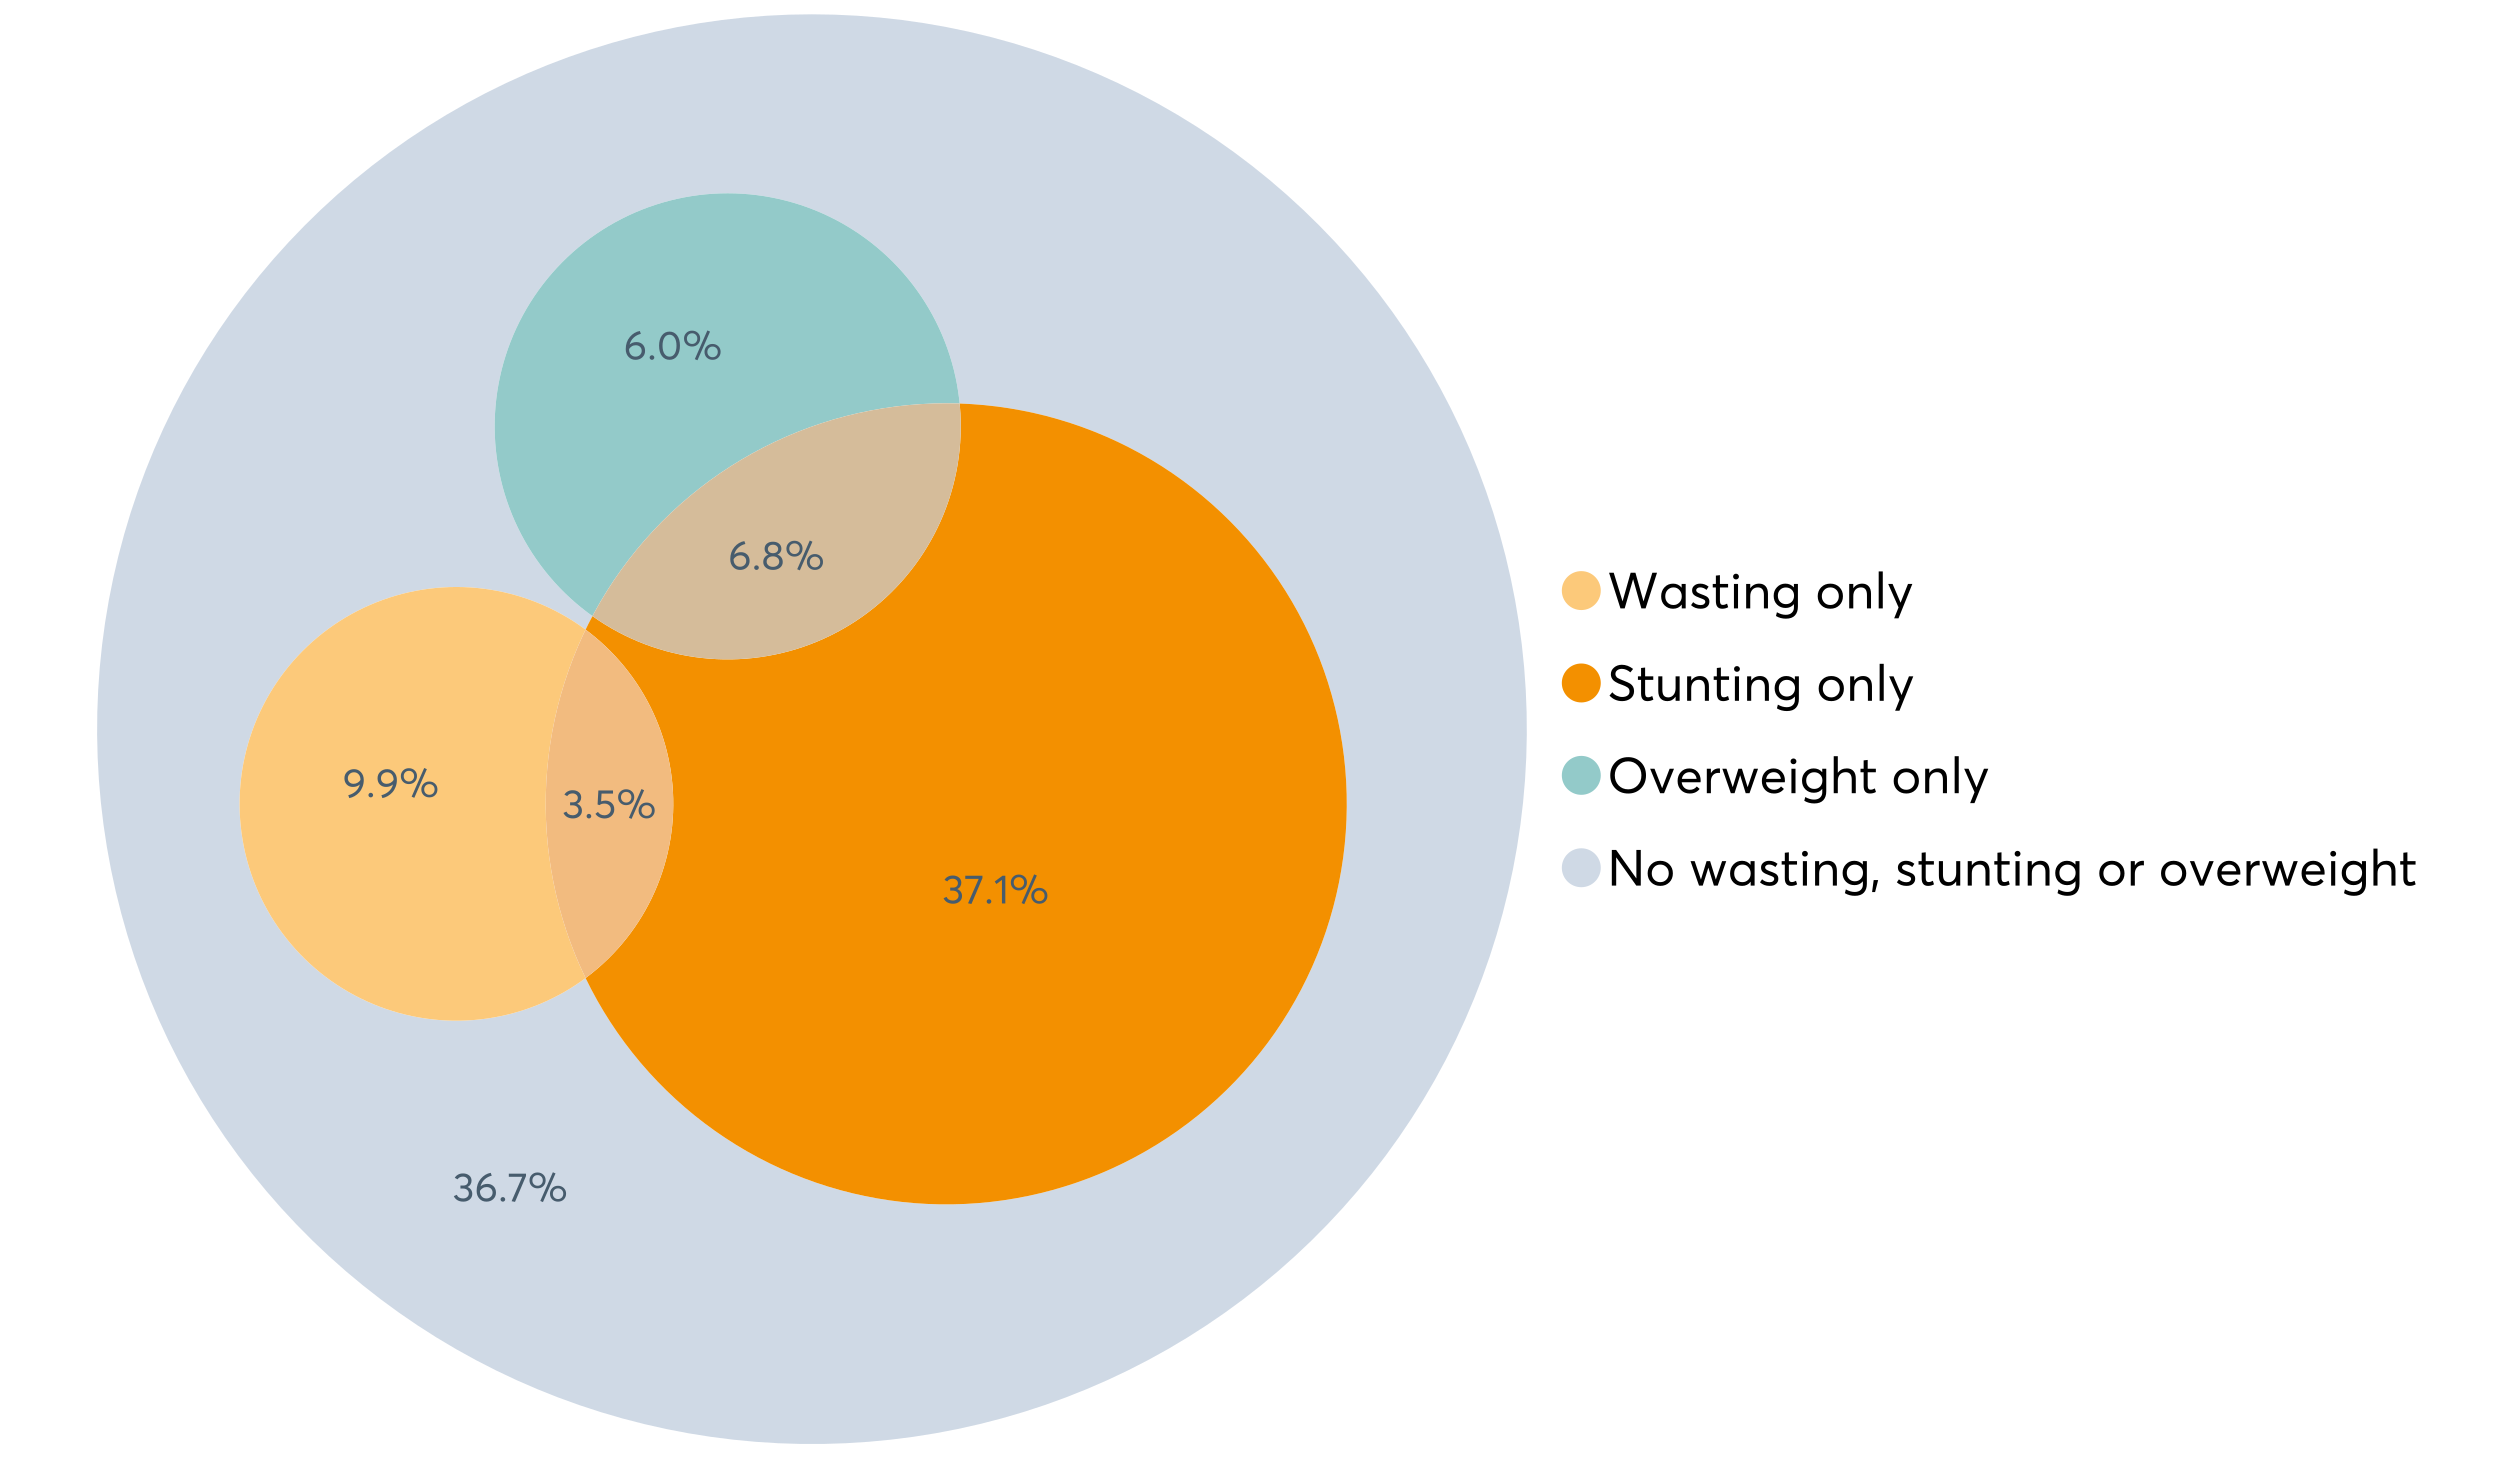<?xml version="1.0" encoding="UTF-8"?>
<svg xmlns="http://www.w3.org/2000/svg" xmlns:xlink="http://www.w3.org/1999/xlink" width="1234.286pt" height="720pt" viewBox="0 0 1234.286 720" version="1.1">
<defs>
<g>
<symbol overflow="visible" id="glyph0-0">
<path style="stroke:none;" d=""/>
</symbol>
<symbol overflow="visible" id="glyph0-1">
<path style="stroke:none;" d="M 22.234 -17.609 L 24.547 -17.609 L 18.906 0 L 16.828 0 L 12.75 -14.438 L 12.734 -14.438 L 8.578 0 L 6.5 0 L 0.875 -17.609 L 3.172 -17.609 L 7.516 -3.547 L 7.562 -3.547 L 11.531 -17.609 L 13.891 -17.609 L 17.859 -3.5 L 17.891 -3.5 Z M 22.234 -17.609 "/>
</symbol>
<symbol overflow="visible" id="glyph0-2">
<path style="stroke:none;" d="M 11.297 -12.078 L 13.297 -12.078 L 13.297 0 L 11.359 0 L 11.359 -1.906 L 11.344 -1.906 C 10.312 -0.531 8.906 0.156 7.125 0.156 C 5.414 0.156 4 -0.406 2.875 -1.531 C 1.75 -2.656 1.188 -4.129 1.188 -5.953 C 1.188 -7.742 1.742 -9.238 2.859 -10.438 C 3.984 -11.633 5.395 -12.234 7.094 -12.234 C 8.812 -12.234 10.203 -11.578 11.266 -10.266 L 11.297 -10.266 Z M 7.297 -1.688 C 8.422 -1.688 9.379 -2.086 10.172 -2.891 C 10.961 -3.691 11.359 -4.711 11.359 -5.953 C 11.359 -7.191 10.973 -8.238 10.203 -9.094 C 9.441 -9.945 8.477 -10.375 7.312 -10.375 C 6.156 -10.375 5.18 -9.961 4.391 -9.141 C 3.609 -8.328 3.219 -7.266 3.219 -5.953 C 3.219 -4.711 3.594 -3.691 4.344 -2.891 C 5.102 -2.086 6.086 -1.688 7.297 -1.688 Z M 7.297 -1.688 "/>
</symbol>
<symbol overflow="visible" id="glyph0-3">
<path style="stroke:none;" d="M 5.609 0.156 C 3.734 0.156 2.156 -0.426 0.875 -1.594 L 1.906 -3.094 C 2.945 -2.133 4.18 -1.656 5.609 -1.656 C 6.305 -1.656 6.859 -1.812 7.266 -2.125 C 7.68 -2.445 7.891 -2.832 7.891 -3.281 C 7.891 -3.738 7.688 -4.086 7.281 -4.328 C 6.875 -4.566 6.164 -4.859 5.156 -5.203 C 5.094 -5.223 5.047 -5.242 5.016 -5.266 C 3.836 -5.672 2.938 -6.141 2.312 -6.672 C 1.695 -7.203 1.391 -7.973 1.391 -8.984 C 1.391 -9.91 1.766 -10.68 2.516 -11.297 C 3.266 -11.922 4.223 -12.234 5.391 -12.234 C 6.922 -12.234 8.301 -11.738 9.531 -10.75 L 8.484 -9.156 C 7.523 -9.977 6.457 -10.391 5.281 -10.391 C 4.801 -10.391 4.367 -10.258 3.984 -10 C 3.609 -9.738 3.422 -9.398 3.422 -8.984 C 3.422 -8.555 3.609 -8.207 3.984 -7.938 C 4.359 -7.676 4.93 -7.395 5.703 -7.094 C 5.836 -7.039 6.082 -6.945 6.438 -6.812 C 6.789 -6.688 7.023 -6.598 7.141 -6.547 C 7.254 -6.492 7.453 -6.406 7.734 -6.281 C 8.016 -6.164 8.207 -6.078 8.312 -6.016 C 8.414 -5.961 8.566 -5.867 8.766 -5.734 C 8.973 -5.598 9.113 -5.477 9.188 -5.375 C 9.258 -5.281 9.359 -5.148 9.484 -4.984 C 9.609 -4.816 9.695 -4.656 9.75 -4.5 C 9.801 -4.344 9.844 -4.16 9.875 -3.953 C 9.906 -3.742 9.922 -3.523 9.922 -3.297 C 9.922 -2.305 9.547 -1.484 8.797 -0.828 C 8.055 -0.172 6.992 0.156 5.609 0.156 Z M 5.609 0.156 "/>
</symbol>
<symbol overflow="visible" id="glyph0-4">
<path style="stroke:none;" d="M 5.328 0.156 C 3.234 0.156 2.188 -1.094 2.188 -3.594 L 2.188 -10.344 L 0.641 -10.344 L 0.641 -12.078 L 2.188 -12.078 L 2.188 -16.203 L 4.188 -16.422 L 4.188 -12.078 L 8.219 -12.078 L 8.219 -10.344 L 4.188 -10.344 L 4.188 -3.891 C 4.188 -3.148 4.297 -2.602 4.516 -2.25 C 4.742 -1.906 5.133 -1.734 5.688 -1.734 C 6.312 -1.734 6.988 -1.941 7.719 -2.359 L 8.266 -0.594 C 7.367 -0.094 6.391 0.156 5.328 0.156 Z M 5.328 0.156 "/>
</symbol>
<symbol overflow="visible" id="glyph0-5">
<path style="stroke:none;" d="M 3.094 -14.312 C 2.688 -14.312 2.344 -14.445 2.062 -14.719 C 1.789 -15 1.656 -15.336 1.656 -15.734 C 1.656 -16.129 1.789 -16.461 2.062 -16.734 C 2.344 -17.004 2.688 -17.141 3.094 -17.141 C 3.5 -17.141 3.844 -17 4.125 -16.719 C 4.406 -16.438 4.547 -16.109 4.547 -15.734 C 4.547 -15.336 4.406 -15 4.125 -14.719 C 3.844 -14.445 3.5 -14.312 3.094 -14.312 Z M 2.078 0 L 2.078 -12.078 L 4.094 -12.078 L 4.094 0 Z M 2.078 0 "/>
</symbol>
<symbol overflow="visible" id="glyph0-6">
<path style="stroke:none;" d="M 8.344 -12.234 C 9.676 -12.234 10.727 -11.805 11.5 -10.953 C 12.281 -10.098 12.672 -8.836 12.672 -7.172 L 12.672 0 L 10.672 0 L 10.672 -6.594 C 10.672 -9.113 9.688 -10.375 7.719 -10.375 C 6.562 -10.375 5.641 -9.988 4.953 -9.219 C 4.266 -8.445 3.922 -7.383 3.922 -6.031 L 3.922 0 L 1.906 0 L 1.906 -12.078 L 3.922 -12.078 L 3.922 -9.969 L 3.938 -9.969 C 5 -11.477 6.469 -12.234 8.344 -12.234 Z M 8.344 -12.234 "/>
</symbol>
<symbol overflow="visible" id="glyph0-7">
<path style="stroke:none;" d="M 11.094 -12.078 L 13.078 -12.078 L 13.078 -0.922 C 13.078 0.93 12.594 2.391 11.625 3.453 C 10.656 4.523 9.16 5.062 7.141 5.062 C 5.328 5.062 3.691 4.625 2.234 3.75 L 2.703 1.891 C 4.211 2.734 5.66 3.156 7.047 3.156 C 8.348 3.156 9.348 2.816 10.047 2.141 C 10.754 1.473 11.109 0.629 11.109 -0.391 L 11.109 -2.078 L 11.062 -2.078 C 10.051 -0.836 8.688 -0.219 6.969 -0.219 C 5.312 -0.219 3.922 -0.77 2.797 -1.875 C 1.672 -2.988 1.109 -4.43 1.109 -6.203 C 1.109 -7.922 1.66 -9.352 2.766 -10.5 C 3.867 -11.656 5.238 -12.234 6.875 -12.234 C 8.57 -12.234 9.961 -11.617 11.047 -10.391 L 11.094 -10.391 Z M 7.125 -2.109 C 8.332 -2.109 9.305 -2.5 10.047 -3.281 C 10.797 -4.07 11.172 -5.078 11.172 -6.297 C 11.172 -7.492 10.785 -8.469 10.016 -9.219 C 9.242 -9.969 8.281 -10.344 7.125 -10.344 C 5.977 -10.344 5.031 -9.957 4.281 -9.188 C 3.539 -8.426 3.172 -7.457 3.172 -6.281 C 3.172 -5.02 3.551 -4.008 4.312 -3.25 C 5.07 -2.488 6.008 -2.109 7.125 -2.109 Z M 7.125 -2.109 "/>
</symbol>
<symbol overflow="visible" id="glyph0-8">
<path style="stroke:none;" d=""/>
</symbol>
<symbol overflow="visible" id="glyph0-9">
<path style="stroke:none;" d="M 7.422 0.156 C 5.566 0.156 4.062 -0.43 2.906 -1.609 C 1.75 -2.785 1.172 -4.258 1.172 -6.031 C 1.172 -7.801 1.75 -9.273 2.906 -10.453 C 4.062 -11.641 5.566 -12.234 7.422 -12.234 C 9.203 -12.234 10.68 -11.656 11.859 -10.5 C 13.035 -9.344 13.625 -7.852 13.625 -6.031 C 13.625 -4.207 13.035 -2.719 11.859 -1.562 C 10.68 -0.414 9.203 0.156 7.422 0.156 Z M 7.422 -1.688 C 8.598 -1.688 9.586 -2.094 10.391 -2.906 C 11.191 -3.727 11.594 -4.77 11.594 -6.031 C 11.594 -7.301 11.191 -8.344 10.391 -9.156 C 9.598 -9.969 8.609 -10.375 7.422 -10.375 C 6.18 -10.375 5.164 -9.953 4.375 -9.109 C 3.594 -8.273 3.203 -7.242 3.203 -6.016 C 3.203 -4.797 3.594 -3.77 4.375 -2.938 C 5.164 -2.102 6.18 -1.688 7.422 -1.688 Z M 7.422 -1.688 "/>
</symbol>
<symbol overflow="visible" id="glyph0-10">
<path style="stroke:none;" d="M 2.078 0 L 2.078 -18.266 L 4.094 -18.266 L 4.094 0 Z M 2.078 0 "/>
</symbol>
<symbol overflow="visible" id="glyph0-11">
<path style="stroke:none;" d="M 10.344 -12.078 L 12.484 -12.078 L 5.656 4.906 L 3.516 4.906 L 5.688 -0.5 L 0.578 -12.078 L 2.734 -12.078 L 6.656 -2.875 L 6.703 -2.875 Z M 10.344 -12.078 "/>
</symbol>
<symbol overflow="visible" id="glyph0-12">
<path style="stroke:none;" d="M 7.344 0.156 C 4.875 0.156 2.789 -0.754 1.094 -2.578 L 2.484 -4.219 C 3.098 -3.457 3.844 -2.879 4.719 -2.484 C 5.594 -2.086 6.477 -1.891 7.375 -1.891 C 8.457 -1.891 9.328 -2.129 9.984 -2.609 C 10.641 -3.086 10.969 -3.75 10.969 -4.594 C 10.969 -5.051 10.891 -5.445 10.734 -5.781 C 10.578 -6.113 10.305 -6.406 9.922 -6.656 C 9.547 -6.914 9.176 -7.125 8.812 -7.281 C 8.457 -7.438 7.953 -7.641 7.297 -7.891 C 7.18 -7.941 7.086 -7.973 7.016 -7.984 C 6.367 -8.223 5.844 -8.426 5.438 -8.594 C 5.039 -8.77 4.582 -9.016 4.062 -9.328 C 3.539 -9.641 3.133 -9.957 2.844 -10.281 C 2.551 -10.602 2.297 -11.008 2.078 -11.5 C 1.867 -11.988 1.766 -12.531 1.766 -13.125 C 1.766 -14.438 2.285 -15.535 3.328 -16.422 C 4.367 -17.316 5.641 -17.773 7.141 -17.797 C 9.129 -17.797 10.992 -17.109 12.734 -15.734 L 11.406 -14.047 C 10.039 -15.203 8.617 -15.781 7.141 -15.781 C 6.285 -15.781 5.551 -15.551 4.938 -15.094 C 4.32 -14.645 4.016 -14.02 4.016 -13.219 C 4.016 -12.895 4.082 -12.594 4.219 -12.312 C 4.352 -12.039 4.5 -11.816 4.656 -11.641 C 4.82 -11.473 5.113 -11.281 5.531 -11.062 C 5.945 -10.852 6.273 -10.691 6.516 -10.578 C 6.754 -10.473 7.172 -10.305 7.766 -10.078 C 9.586 -9.379 10.785 -8.832 11.359 -8.438 C 12.598 -7.594 13.219 -6.383 13.219 -4.812 C 13.219 -3.258 12.645 -2.039 11.5 -1.156 C 10.352 -0.281 8.969 0.156 7.344 0.156 Z M 7.344 0.156 "/>
</symbol>
<symbol overflow="visible" id="glyph0-13">
<path style="stroke:none;" d="M 10.203 -12.078 L 12.203 -12.078 L 12.203 0 L 10.203 0 L 10.203 -2.016 L 10.172 -2.016 C 9.16 -0.566 7.836 0.156 6.203 0.156 C 4.766 0.156 3.645 -0.258 2.844 -1.094 C 2.051 -1.938 1.656 -3.203 1.656 -4.891 L 1.656 -12.078 L 3.672 -12.078 L 3.672 -5.453 C 3.672 -4.117 3.914 -3.156 4.406 -2.562 C 4.895 -1.977 5.633 -1.688 6.625 -1.688 C 7.613 -1.688 8.457 -2.094 9.156 -2.906 C 9.852 -3.727 10.203 -4.836 10.203 -6.234 Z M 10.203 -12.078 "/>
</symbol>
<symbol overflow="visible" id="glyph0-14">
<path style="stroke:none;" d="M 10.328 0.156 C 7.711 0.156 5.582 -0.691 3.938 -2.391 C 2.289 -4.086 1.469 -6.223 1.469 -8.797 C 1.469 -11.379 2.289 -13.523 3.938 -15.234 C 5.582 -16.941 7.711 -17.797 10.328 -17.797 C 12.836 -17.797 14.926 -16.961 16.594 -15.297 C 18.27 -13.629 19.109 -11.469 19.109 -8.812 C 19.109 -6.164 18.27 -4.008 16.594 -2.344 C 14.926 -0.676 12.836 0.156 10.328 0.156 Z M 10.328 -1.906 C 12.172 -1.906 13.719 -2.555 14.969 -3.859 C 16.219 -5.16 16.844 -6.812 16.844 -8.812 C 16.844 -10.82 16.219 -12.477 14.969 -13.781 C 13.719 -15.082 12.172 -15.734 10.328 -15.734 C 8.391 -15.734 6.801 -15.066 5.562 -13.734 C 4.32 -12.398 3.703 -10.754 3.703 -8.797 C 3.703 -6.848 4.32 -5.211 5.562 -3.891 C 6.801 -2.566 8.391 -1.906 10.328 -1.906 Z M 10.328 -1.906 "/>
</symbol>
<symbol overflow="visible" id="glyph0-15">
<path style="stroke:none;" d="M 10.203 -12.078 L 12.375 -12.078 L 7.469 0 L 5.531 0 L 0.594 -12.078 L 2.75 -12.078 L 6.469 -2.562 L 6.547 -2.562 Z M 10.203 -12.078 "/>
</symbol>
<symbol overflow="visible" id="glyph0-16">
<path style="stroke:none;" d="M 12.562 -6.234 C 12.562 -6.098 12.551 -5.922 12.531 -5.703 L 12.5 -5.406 L 3.203 -5.406 C 3.336 -4.281 3.77 -3.379 4.5 -2.703 C 5.238 -2.023 6.156 -1.688 7.25 -1.688 C 8.656 -1.688 9.785 -2.234 10.641 -3.328 L 12.062 -2.109 C 10.883 -0.598 9.254 0.156 7.172 0.156 C 5.43 0.156 3.992 -0.414 2.859 -1.562 C 1.734 -2.719 1.172 -4.207 1.172 -6.031 C 1.172 -7.832 1.719 -9.316 2.812 -10.484 C 3.914 -11.648 5.297 -12.234 6.953 -12.234 C 8.617 -12.234 9.969 -11.672 11 -10.547 C 12.039 -9.422 12.562 -7.984 12.562 -6.234 Z M 9.406 -9.469 C 8.789 -10.07 8.004 -10.375 7.047 -10.375 C 6.086 -10.375 5.266 -10.078 4.578 -9.484 C 3.891 -8.898 3.457 -8.098 3.281 -7.078 L 10.562 -7.078 C 10.406 -8.078 10.02 -8.875 9.406 -9.469 Z M 9.406 -9.469 "/>
</symbol>
<symbol overflow="visible" id="glyph0-17">
<path style="stroke:none;" d="M 7.891 -12.234 C 8.141 -12.234 8.305 -12.223 8.391 -12.203 L 8.391 -9.969 C 8.023 -10.008 7.758 -10.031 7.594 -10.031 C 6.469 -10.031 5.57 -9.641 4.906 -8.859 C 4.25 -8.078 3.922 -7.066 3.922 -5.828 L 3.922 0 L 1.906 0 L 1.906 -12.078 L 3.922 -12.078 L 3.922 -9.953 L 3.938 -9.953 C 4.883 -11.473 6.203 -12.234 7.891 -12.234 Z M 7.891 -12.234 "/>
</symbol>
<symbol overflow="visible" id="glyph0-18">
<path style="stroke:none;" d="M 16.297 -12.078 L 18.344 -12.078 L 14.141 0 L 12.25 0 L 9.531 -8.812 L 9.5 -8.812 L 6.75 0 L 4.906 0 L 0.719 -12.078 L 2.75 -12.078 L 5.828 -3.047 L 5.875 -3.047 L 8.641 -12.078 L 10.375 -12.078 L 13.172 -3.047 L 13.219 -3.047 Z M 16.297 -12.078 "/>
</symbol>
<symbol overflow="visible" id="glyph0-19">
<path style="stroke:none;" d="M 8.406 -12.234 C 9.781 -12.234 10.852 -11.816 11.625 -10.984 C 12.406 -10.16 12.797 -8.914 12.797 -7.25 L 12.797 0 L 10.797 0 L 10.797 -6.672 C 10.797 -9.141 9.812 -10.375 7.844 -10.375 C 6.633 -10.375 5.676 -9.992 4.969 -9.234 C 4.27 -8.473 3.922 -7.422 3.922 -6.078 L 3.922 0 L 1.906 0 L 1.906 -18.266 L 3.922 -18.266 L 3.922 -10.094 L 3.969 -10.094 C 4.977 -11.52 6.457 -12.234 8.406 -12.234 Z M 8.406 -12.234 "/>
</symbol>
<symbol overflow="visible" id="glyph0-20">
<path style="stroke:none;" d="M 14.359 -17.609 L 16.531 -17.609 L 16.531 0 L 14.312 0 L 4.438 -13.891 L 4.391 -13.891 L 4.391 0 L 2.234 0 L 2.234 -17.609 L 4.359 -17.609 L 14.312 -3.578 L 14.359 -3.578 Z M 14.359 -17.609 "/>
</symbol>
<symbol overflow="visible" id="glyph0-21">
<path style="stroke:none;" d="M 0.797 3.219 L 1.594 -2.734 L 3.797 -2.734 L 2.281 3.219 Z M 0.797 3.219 "/>
</symbol>
<symbol overflow="visible" id="glyph1-0">
<path style="stroke:none;" d=""/>
</symbol>
<symbol overflow="visible" id="glyph1-1">
<path style="stroke:none;" d="M 7.344 -7.094 C 8.07 -6.812 8.641 -6.375 9.047 -5.781 C 9.461 -5.188 9.672 -4.484 9.672 -3.672 C 9.672 -2.555 9.25 -1.645 8.406 -0.938 C 7.57 -0.227 6.52 0.125 5.25 0.125 C 4.113 0.125 3.133 -0.117 2.312 -0.609 C 1.5 -1.109 0.914 -1.77 0.562 -2.594 L 2.016 -3.266 C 2.555 -2.055 3.598 -1.453 5.141 -1.453 C 5.941 -1.453 6.613 -1.68 7.156 -2.141 C 7.695 -2.598 7.969 -3.191 7.969 -3.922 C 7.969 -4.617 7.707 -5.195 7.188 -5.656 C 6.676 -6.125 5.938 -6.359 4.969 -6.359 L 3.828 -6.359 L 3.828 -7.828 L 5.156 -7.828 C 5.988 -7.828 6.609 -8.035 7.016 -8.453 C 7.43 -8.867 7.641 -9.391 7.641 -10.016 C 7.641 -10.672 7.391 -11.203 6.891 -11.609 C 6.398 -12.023 5.789 -12.234 5.062 -12.234 C 3.883 -12.234 2.992 -11.789 2.391 -10.906 L 1.031 -11.641 C 1.406 -12.305 1.941 -12.832 2.641 -13.219 C 3.336 -13.613 4.16 -13.812 5.109 -13.812 C 6.316 -13.812 7.316 -13.488 8.109 -12.844 C 8.91 -12.195 9.312 -11.328 9.312 -10.234 C 9.312 -9.555 9.141 -8.941 8.797 -8.391 C 8.453 -7.836 7.969 -7.414 7.344 -7.125 Z M 7.344 -7.094 "/>
</symbol>
<symbol overflow="visible" id="glyph1-2">
<path style="stroke:none;" d="M 2.406 0.125 C 2.07 0.125 1.797 0.016 1.578 -0.203 C 1.359 -0.422 1.25 -0.688 1.25 -1 C 1.25 -1.312 1.359 -1.578 1.578 -1.797 C 1.797 -2.023 2.07 -2.141 2.406 -2.141 C 2.719 -2.141 2.984 -2.023 3.203 -1.797 C 3.43 -1.578 3.547 -1.312 3.547 -1 C 3.547 -0.688 3.43 -0.422 3.203 -0.203 C 2.984 0.016 2.719 0.125 2.406 0.125 Z M 2.406 0.125 "/>
</symbol>
<symbol overflow="visible" id="glyph1-3">
<path style="stroke:none;" d="M 5.688 -8.688 C 6.945 -8.688 8 -8.289 8.844 -7.5 C 9.688 -6.707 10.109 -5.648 10.109 -4.328 C 10.109 -3.023 9.648 -1.953 8.734 -1.109 C 7.816 -0.273 6.688 0.141 5.344 0.141 C 4.395 0.141 3.52 -0.062 2.719 -0.469 C 1.914 -0.875 1.273 -1.438 0.797 -2.156 L 2.047 -3.109 C 2.367 -2.586 2.805 -2.176 3.359 -1.875 C 3.91 -1.582 4.531 -1.438 5.219 -1.438 C 6.113 -1.438 6.867 -1.711 7.484 -2.266 C 8.098 -2.816 8.406 -3.508 8.406 -4.344 C 8.406 -5.238 8.098 -5.941 7.484 -6.453 C 6.867 -6.961 6.125 -7.219 5.25 -7.219 C 4.207 -7.219 3.398 -6.961 2.828 -6.453 L 1.859 -6.766 L 2.25 -13.703 L 9.484 -13.703 L 9.484 -12.141 L 3.828 -12.141 L 3.609 -8.297 C 4.367 -8.555 5.062 -8.688 5.688 -8.688 Z M 5.688 -8.688 "/>
</symbol>
<symbol overflow="visible" id="glyph1-4">
<path style="stroke:none;" d="M 7.531 0.344 L 6.219 -0.219 L 12.422 -14.391 L 13.734 -13.812 Z M 4.859 -6.438 C 3.742 -6.438 2.801 -6.801 2.031 -7.531 C 1.27 -8.27 0.891 -9.223 0.891 -10.391 C 0.891 -11.473 1.258 -12.391 2 -13.141 C 2.738 -13.898 3.691 -14.281 4.859 -14.281 C 5.984 -14.281 6.93 -13.922 7.703 -13.203 C 8.473 -12.484 8.859 -11.547 8.859 -10.391 C 8.859 -9.285 8.484 -8.348 7.734 -7.578 C 6.992 -6.816 6.035 -6.438 4.859 -6.438 Z M 4.891 -7.719 C 5.641 -7.719 6.254 -7.973 6.734 -8.484 C 7.211 -8.992 7.453 -9.625 7.453 -10.375 C 7.453 -11.145 7.203 -11.77 6.703 -12.25 C 6.211 -12.738 5.609 -12.984 4.891 -12.984 C 4.129 -12.984 3.508 -12.734 3.031 -12.234 C 2.551 -11.734 2.312 -11.113 2.312 -10.375 C 2.312 -9.582 2.555 -8.941 3.047 -8.453 C 3.535 -7.961 4.148 -7.719 4.891 -7.719 Z M 14.969 0.125 C 13.852 0.125 12.91 -0.238 12.141 -0.969 C 11.379 -1.707 11 -2.656 11 -3.812 C 11 -4.895 11.367 -5.816 12.109 -6.578 C 12.859 -7.336 13.812 -7.719 14.969 -7.719 C 16.082 -7.719 17.023 -7.348 17.797 -6.609 C 18.566 -5.879 18.953 -4.945 18.953 -3.812 C 18.953 -2.707 18.582 -1.773 17.844 -1.016 C 17.113 -0.254 16.156 0.125 14.969 0.125 Z M 14.969 -1.156 C 15.738 -1.156 16.363 -1.406 16.844 -1.906 C 17.32 -2.414 17.562 -3.039 17.562 -3.781 C 17.562 -4.57 17.312 -5.207 16.812 -5.688 C 16.312 -6.176 15.695 -6.422 14.969 -6.422 C 14.219 -6.422 13.602 -6.164 13.125 -5.656 C 12.656 -5.156 12.422 -4.531 12.422 -3.781 C 12.422 -3.008 12.664 -2.379 13.156 -1.891 C 13.645 -1.398 14.25 -1.156 14.969 -1.156 Z M 14.969 -1.156 "/>
</symbol>
<symbol overflow="visible" id="glyph1-5">
<path style="stroke:none;" d="M 6.375 -8.641 C 7.625 -8.641 8.645 -8.25 9.438 -7.469 C 10.238 -6.688 10.641 -5.625 10.641 -4.281 C 10.641 -3.02 10.191 -1.969 9.297 -1.125 C 8.398 -0.289 7.273 0.125 5.922 0.125 C 4.535 0.125 3.383 -0.363 2.469 -1.344 C 1.551 -2.332 1.094 -3.602 1.094 -5.156 C 1.094 -7.531 1.773 -9.535 3.141 -11.172 C 4.516 -12.805 6.156 -13.785 8.062 -14.109 L 8.547 -12.688 C 7.223 -12.375 6.062 -11.77 5.062 -10.875 C 4.062 -9.988 3.379 -8.836 3.016 -7.422 L 3.031 -7.422 C 3.914 -8.234 5.031 -8.641 6.375 -8.641 Z M 5.906 -1.453 C 6.801 -1.453 7.535 -1.727 8.109 -2.281 C 8.68 -2.832 8.969 -3.508 8.969 -4.312 C 8.969 -5.145 8.695 -5.812 8.156 -6.312 C 7.625 -6.82 6.906 -7.078 6 -7.078 C 5.281 -7.078 4.641 -6.895 4.078 -6.531 C 3.516 -6.176 3.066 -5.734 2.734 -5.203 L 2.734 -5.062 C 2.734 -3.988 3.023 -3.117 3.609 -2.453 C 4.203 -1.785 4.969 -1.453 5.906 -1.453 Z M 5.906 -1.453 "/>
</symbol>
<symbol overflow="visible" id="glyph1-6">
<path style="stroke:none;" d="M 7.938 -7.422 C 8.719 -7.16 9.348 -6.711 9.828 -6.078 C 10.305 -5.441 10.547 -4.672 10.547 -3.766 C 10.547 -2.609 10.086 -1.672 9.172 -0.953 C 8.254 -0.234 7.102 0.125 5.719 0.125 C 4.32 0.125 3.172 -0.242 2.266 -0.984 C 1.367 -1.723 0.922 -2.648 0.922 -3.766 C 0.922 -4.672 1.16 -5.441 1.641 -6.078 C 2.117 -6.711 2.742 -7.16 3.516 -7.422 L 3.516 -7.438 C 3.004 -7.594 2.555 -7.938 2.172 -8.469 C 1.785 -9 1.594 -9.617 1.594 -10.328 C 1.594 -11.398 1.977 -12.25 2.75 -12.875 C 3.52 -13.5 4.508 -13.812 5.719 -13.812 C 6.957 -13.812 7.957 -13.492 8.719 -12.859 C 9.488 -12.223 9.875 -11.379 9.875 -10.328 C 9.875 -9.641 9.676 -9.023 9.281 -8.484 C 8.883 -7.941 8.438 -7.594 7.938 -7.438 Z M 5.719 -12.328 C 4.977 -12.328 4.375 -12.117 3.906 -11.703 C 3.438 -11.285 3.203 -10.785 3.203 -10.203 C 3.203 -9.578 3.438 -9.078 3.906 -8.703 C 4.375 -8.328 4.977 -8.141 5.719 -8.141 C 6.477 -8.141 7.094 -8.328 7.562 -8.703 C 8.039 -9.078 8.281 -9.578 8.281 -10.203 C 8.281 -10.816 8.035 -11.32 7.547 -11.719 C 7.055 -12.125 6.445 -12.328 5.719 -12.328 Z M 5.719 -1.391 C 6.633 -1.391 7.379 -1.641 7.953 -2.141 C 8.523 -2.641 8.812 -3.242 8.812 -3.953 C 8.812 -4.734 8.523 -5.363 7.953 -5.844 C 7.379 -6.332 6.633 -6.578 5.719 -6.578 C 4.789 -6.578 4.039 -6.332 3.469 -5.844 C 2.895 -5.363 2.609 -4.734 2.609 -3.953 C 2.609 -3.211 2.906 -2.598 3.5 -2.109 C 4.102 -1.629 4.844 -1.391 5.719 -1.391 Z M 5.719 -1.391 "/>
</symbol>
<symbol overflow="visible" id="glyph1-7">
<path style="stroke:none;" d="M 0.531 -13.703 L 9.016 -13.703 L 9.016 -12.516 L 3.594 0.234 L 1.906 -0.094 L 7.156 -12.141 L 0.531 -12.141 Z M 0.531 -13.703 "/>
</symbol>
<symbol overflow="visible" id="glyph1-8">
<path style="stroke:none;" d="M 5.688 -13.812 C 7.051 -13.812 8.191 -13.312 9.109 -12.312 C 10.023 -11.32 10.484 -10.031 10.484 -8.438 C 10.484 -7.238 10.273 -6.109 9.859 -5.047 C 9.453 -3.984 8.91 -3.082 8.234 -2.344 C 7.555 -1.602 6.797 -0.988 5.953 -0.5 C 5.109 -0.02 4.234 0.305 3.328 0.484 L 2.844 -0.953 C 4.207 -1.297 5.398 -1.906 6.422 -2.781 C 7.453 -3.656 8.16 -4.801 8.547 -6.219 L 8.516 -6.234 C 7.598 -5.43 6.461 -5.031 5.109 -5.031 C 3.898 -5.031 2.898 -5.422 2.109 -6.203 C 1.328 -6.984 0.938 -8.023 0.938 -9.328 C 0.938 -10.609 1.391 -11.676 2.297 -12.531 C 3.203 -13.383 4.332 -13.812 5.688 -13.812 Z M 5.469 -6.578 C 6.156 -6.578 6.801 -6.75 7.406 -7.094 C 8.008 -7.438 8.492 -7.895 8.859 -8.469 L 8.859 -8.578 C 8.859 -9.68 8.562 -10.57 7.969 -11.25 C 7.375 -11.926 6.617 -12.266 5.703 -12.266 C 4.797 -12.266 4.055 -11.977 3.484 -11.406 C 2.91 -10.832 2.625 -10.141 2.625 -9.328 C 2.625 -8.504 2.883 -7.836 3.406 -7.328 C 3.926 -6.828 4.613 -6.578 5.469 -6.578 Z M 5.469 -6.578 "/>
</symbol>
<symbol overflow="visible" id="glyph1-9">
<path style="stroke:none;" d="M 3.984 0 L 3.984 -11.656 L 1.25 -9.609 L 0.422 -10.859 L 4.266 -13.703 L 5.656 -13.703 L 5.656 0 Z M 3.984 0 "/>
</symbol>
<symbol overflow="visible" id="glyph1-10">
<path style="stroke:none;" d="M 6.266 0.125 C 4.734 0.125 3.488 -0.488 2.531 -1.719 C 1.582 -2.945 1.109 -4.656 1.109 -6.844 C 1.109 -8.914 1.566 -10.594 2.484 -11.875 C 3.41 -13.164 4.672 -13.812 6.266 -13.812 C 7.785 -13.812 9.02 -13.195 9.969 -11.969 C 10.926 -10.738 11.406 -9.031 11.406 -6.844 C 11.406 -4.77 10.945 -3.086 10.031 -1.797 C 9.125 -0.516 7.867 0.125 6.266 0.125 Z M 6.266 -1.438 C 7.348 -1.438 8.191 -1.922 8.797 -2.891 C 9.398 -3.859 9.703 -5.176 9.703 -6.844 C 9.703 -8.551 9.383 -9.879 8.75 -10.828 C 8.125 -11.785 7.297 -12.266 6.266 -12.266 C 5.18 -12.266 4.332 -11.773 3.719 -10.797 C 3.113 -9.816 2.812 -8.5 2.812 -6.844 C 2.812 -5.133 3.125 -3.805 3.75 -2.859 C 4.383 -1.91 5.223 -1.438 6.266 -1.438 Z M 6.266 -1.438 "/>
</symbol>
</g>
</defs>
<g id="surface10066">
<path style=" stroke:none;fill-rule:nonzero;fill:rgb(98.824%,78.824%,47.843%);fill-opacity:1;" d="M 790.324 291.582 C 790.324 296.891 786.02 301.195 780.711 301.195 C 775.398 301.195 771.094 296.891 771.094 291.582 C 771.094 286.273 775.398 281.969 780.711 281.969 C 786.02 281.969 790.324 286.273 790.324 291.582 "/>
<g style="fill:rgb(0%,0%,0%);fill-opacity:1;">
  <use xlink:href="#glyph0-1" x="793.543" y="300.387"/>
  <use xlink:href="#glyph0-2" x="818.944" y="300.387"/>
  <use xlink:href="#glyph0-3" x="834.026" y="300.387"/>
  <use xlink:href="#glyph0-4" x="844.965" y="300.387"/>
  <use xlink:href="#glyph0-5" x="853.994" y="300.387"/>
  <use xlink:href="#glyph0-6" x="860.195" y="300.387"/>
  <use xlink:href="#glyph0-7" x="874.583" y="300.387"/>
  <use xlink:href="#glyph0-8" x="889.441" y="300.387"/>
  <use xlink:href="#glyph0-9" x="896.263" y="300.387"/>
  <use xlink:href="#glyph0-6" x="911.072" y="300.387"/>
  <use xlink:href="#glyph0-10" x="925.459" y="300.387"/>
  <use xlink:href="#glyph0-11" x="931.66" y="300.387"/>
</g>
<path style=" stroke:none;fill-rule:nonzero;fill:rgb(95.294%,56.471%,0%);fill-opacity:1;" d="M 790.324 337.195 C 790.324 342.504 786.02 346.809 780.711 346.809 C 775.398 346.809 771.094 342.504 771.094 337.195 C 771.094 331.883 775.398 327.578 780.711 327.578 C 786.02 327.578 790.324 331.883 790.324 337.195 "/>
<g style="fill:rgb(0%,0%,0%);fill-opacity:1;">
  <use xlink:href="#glyph0-12" x="793.543" y="346"/>
  <use xlink:href="#glyph0-4" x="808.029" y="346"/>
  <use xlink:href="#glyph0-13" x="817.059" y="346"/>
  <use xlink:href="#glyph0-6" x="831.049" y="346"/>
  <use xlink:href="#glyph0-4" x="845.436" y="346"/>
  <use xlink:href="#glyph0-5" x="854.465" y="346"/>
  <use xlink:href="#glyph0-6" x="860.667" y="346"/>
  <use xlink:href="#glyph0-7" x="875.054" y="346"/>
  <use xlink:href="#glyph0-8" x="889.913" y="346"/>
  <use xlink:href="#glyph0-9" x="896.734" y="346"/>
  <use xlink:href="#glyph0-6" x="911.543" y="346"/>
  <use xlink:href="#glyph0-10" x="925.93" y="346"/>
  <use xlink:href="#glyph0-11" x="932.132" y="346"/>
</g>
<path style=" stroke:none;fill-rule:nonzero;fill:rgb(57.647%,79.216%,78.824%);fill-opacity:1;" d="M 790.324 382.805 C 790.324 388.117 786.02 392.422 780.711 392.422 C 775.398 392.422 771.094 388.117 771.094 382.805 C 771.094 377.496 775.398 373.191 780.711 373.191 C 786.02 373.191 790.324 377.496 790.324 382.805 "/>
<g style="fill:rgb(0%,0%,0%);fill-opacity:1;">
  <use xlink:href="#glyph0-14" x="793.543" y="391.613"/>
  <use xlink:href="#glyph0-15" x="814.107" y="391.613"/>
  <use xlink:href="#glyph0-16" x="827.08" y="391.613"/>
  <use xlink:href="#glyph0-17" x="840.773" y="391.613"/>
  <use xlink:href="#glyph0-18" x="849.628" y="391.613"/>
  <use xlink:href="#glyph0-16" x="868.679" y="391.613"/>
  <use xlink:href="#glyph0-5" x="882.372" y="391.613"/>
  <use xlink:href="#glyph0-7" x="888.573" y="391.613"/>
  <use xlink:href="#glyph0-19" x="903.432" y="391.613"/>
  <use xlink:href="#glyph0-4" x="917.918" y="391.613"/>
  <use xlink:href="#glyph0-8" x="926.947" y="391.613"/>
  <use xlink:href="#glyph0-9" x="933.769" y="391.613"/>
  <use xlink:href="#glyph0-6" x="948.578" y="391.613"/>
  <use xlink:href="#glyph0-10" x="962.965" y="391.613"/>
  <use xlink:href="#glyph0-11" x="969.166" y="391.613"/>
</g>
<path style=" stroke:none;fill-rule:nonzero;fill:rgb(81.176%,85.098%,89.804%);fill-opacity:1;" d="M 790.324 428.418 C 790.324 433.727 786.02 438.031 780.711 438.031 C 775.398 438.031 771.094 433.727 771.094 428.418 C 771.094 423.109 775.398 418.805 780.711 418.805 C 786.02 418.805 790.324 423.109 790.324 428.418 "/>
<g style="fill:rgb(0%,0%,0%);fill-opacity:1;">
  <use xlink:href="#glyph0-20" x="793.543" y="437.223"/>
  <use xlink:href="#glyph0-9" x="812.296" y="437.223"/>
  <use xlink:href="#glyph0-8" x="827.105" y="437.223"/>
  <use xlink:href="#glyph0-18" x="833.926" y="437.223"/>
  <use xlink:href="#glyph0-2" x="852.977" y="437.223"/>
  <use xlink:href="#glyph0-3" x="868.059" y="437.223"/>
  <use xlink:href="#glyph0-4" x="878.998" y="437.223"/>
  <use xlink:href="#glyph0-5" x="888.027" y="437.223"/>
  <use xlink:href="#glyph0-6" x="894.229" y="437.223"/>
  <use xlink:href="#glyph0-7" x="908.616" y="437.223"/>
  <use xlink:href="#glyph0-21" x="923.474" y="437.223"/>
  <use xlink:href="#glyph0-8" x="928.808" y="437.223"/>
  <use xlink:href="#glyph0-3" x="935.629" y="437.223"/>
  <use xlink:href="#glyph0-4" x="946.568" y="437.223"/>
  <use xlink:href="#glyph0-13" x="955.598" y="437.223"/>
  <use xlink:href="#glyph0-6" x="969.588" y="437.223"/>
  <use xlink:href="#glyph0-4" x="983.975" y="437.223"/>
  <use xlink:href="#glyph0-5" x="993.004" y="437.223"/>
  <use xlink:href="#glyph0-6" x="999.206" y="437.223"/>
  <use xlink:href="#glyph0-7" x="1013.593" y="437.223"/>
  <use xlink:href="#glyph0-8" x="1028.452" y="437.223"/>
  <use xlink:href="#glyph0-9" x="1035.273" y="437.223"/>
  <use xlink:href="#glyph0-17" x="1050.082" y="437.223"/>
  <use xlink:href="#glyph0-8" x="1058.938" y="437.223"/>
  <use xlink:href="#glyph0-9" x="1065.759" y="437.223"/>
  <use xlink:href="#glyph0-15" x="1080.568" y="437.223"/>
  <use xlink:href="#glyph0-16" x="1093.541" y="437.223"/>
  <use xlink:href="#glyph0-17" x="1107.234" y="437.223"/>
  <use xlink:href="#glyph0-18" x="1116.09" y="437.223"/>
  <use xlink:href="#glyph0-16" x="1135.14" y="437.223"/>
  <use xlink:href="#glyph0-5" x="1148.833" y="437.223"/>
  <use xlink:href="#glyph0-7" x="1155.034" y="437.223"/>
  <use xlink:href="#glyph0-19" x="1169.893" y="437.223"/>
  <use xlink:href="#glyph0-4" x="1184.379" y="437.223"/>
</g>
<path style=" stroke:none;fill-rule:nonzero;fill:rgb(81.176%,85.098%,89.804%);fill-opacity:1;" d="M 406.465 712.898 L 417.602 712.543 L 428.723 711.84 L 439.816 710.785 L 450.871 709.383 L 461.875 707.629 L 472.816 705.531 L 483.691 703.09 L 494.48 700.301 L 505.176 697.18 L 515.77 693.719 L 526.246 689.926 L 536.598 685.801 L 546.816 681.355 L 556.887 676.59 L 566.805 671.504 L 576.555 666.113 L 586.133 660.414 L 595.523 654.414 L 604.719 648.125 L 613.715 641.547 L 622.496 634.688 L 631.059 627.555 L 639.387 620.152 L 647.484 612.492 L 655.332 604.582 L 662.926 596.43 L 670.258 588.039 L 677.324 579.422 L 684.113 570.586 L 690.617 561.539 L 696.836 552.289 L 702.758 542.852 L 708.379 533.23 L 713.695 523.438 L 718.699 513.48 L 723.387 503.371 L 727.75 493.117 L 731.789 482.734 L 735.5 472.227 L 738.875 461.605 L 741.914 450.883 L 744.613 440.074 L 746.973 429.184 L 748.984 418.223 L 750.648 407.203 L 751.965 396.137 L 752.93 385.035 L 753.543 373.91 L 753.809 362.77 L 753.719 351.629 L 753.277 340.492 L 752.488 329.379 L 751.344 318.293 L 749.855 307.25 L 748.016 296.262 L 745.828 285.332 L 743.301 274.48 L 740.43 263.715 L 737.223 253.043 L 733.676 242.477 L 729.801 232.031 L 725.598 221.711 L 721.07 211.527 L 716.223 201.496 L 711.062 191.617 L 705.594 181.91 L 699.816 172.379 L 693.746 163.035 L 687.383 153.887 L 680.734 144.945 L 673.805 136.219 L 666.605 127.715 L 659.141 119.441 L 651.418 111.41 L 643.445 103.625 L 635.23 96.094 L 626.781 88.828 L 618.109 81.832 L 609.219 75.113 L 600.121 68.676 L 590.824 62.531 L 581.34 56.684 L 571.676 51.137 L 561.84 45.902 L 551.844 40.977 L 541.695 36.367 L 531.41 32.086 L 520.992 28.129 L 510.457 24.5 L 499.812 21.207 L 489.066 18.254 L 478.234 15.641 L 467.324 13.371 L 456.348 11.445 L 445.316 9.867 L 434.242 8.641 L 423.133 7.762 L 412.004 7.234 L 400.863 7.059 L 389.719 7.234 L 378.59 7.762 L 367.48 8.641 L 356.406 9.871 L 345.375 11.449 L 334.398 13.375 L 323.488 15.648 L 312.656 18.262 L 301.914 21.219 L 291.27 24.512 L 280.73 28.137 L 270.316 32.098 L 260.027 36.383 L 249.883 40.988 L 239.887 45.914 L 230.051 51.152 L 220.387 56.699 L 210.902 62.547 L 201.605 68.695 L 192.512 75.129 L 183.621 81.852 L 174.949 88.848 L 166.5 96.113 L 158.289 103.645 L 150.316 111.43 L 142.594 119.465 L 135.129 127.738 L 127.93 136.242 L 121 144.973 L 114.352 153.914 L 107.988 163.062 L 101.918 172.406 L 96.145 181.938 L 90.676 191.645 L 85.516 201.523 L 80.672 211.555 L 76.145 221.738 L 71.941 232.059 L 68.066 242.508 L 64.523 253.07 L 61.316 263.742 L 58.445 274.512 L 55.918 285.363 L 53.734 296.289 L 51.895 307.281 L 50.406 318.324 L 49.266 329.41 L 48.473 340.523 L 48.035 351.66 L 47.945 362.801 L 48.211 373.941 L 48.828 385.066 L 49.793 396.168 L 51.109 407.234 L 52.777 418.25 L 54.789 429.211 L 57.145 440.102 L 59.848 450.914 L 62.887 461.633 L 66.262 472.254 L 69.973 482.762 L 74.012 493.145 L 78.379 503.398 L 83.066 513.508 L 88.07 523.465 L 93.387 533.258 L 99.012 542.879 L 104.934 552.316 L 111.152 561.562 L 117.66 570.609 L 124.449 579.445 L 131.516 588.062 L 138.848 596.449 L 146.445 604.605 L 154.293 612.516 L 162.387 620.172 L 170.719 627.574 L 179.281 634.703 L 188.062 641.562 L 197.059 648.141 L 206.258 654.434 L 215.648 660.43 L 225.223 666.125 L 234.977 671.52 L 244.895 676.602 L 254.965 681.367 L 265.184 685.812 L 275.535 689.934 L 286.016 693.727 L 296.605 697.188 L 307.305 700.312 L 318.094 703.094 L 328.965 705.539 L 339.91 707.637 L 350.914 709.387 L 361.969 710.789 L 373.062 711.844 L 384.184 712.547 L 395.32 712.898 Z M 457.82 594.406 L 451.586 594.012 L 445.371 593.422 L 439.18 592.633 L 433.012 591.652 L 426.879 590.477 L 420.789 589.109 L 414.742 587.551 L 408.75 585.801 L 402.812 583.859 L 396.945 581.734 L 391.145 579.426 L 385.418 576.934 L 379.773 574.266 L 374.219 571.418 L 368.754 568.395 L 363.387 565.203 L 358.125 561.844 L 352.973 558.32 L 347.934 554.633 L 343.012 550.789 L 338.215 546.793 L 333.547 542.648 L 329.012 538.355 L 324.613 533.926 L 320.355 529.355 L 316.246 524.656 L 312.289 519.828 L 308.484 514.875 L 304.84 509.809 L 301.355 504.625 L 298.035 499.34 L 294.883 493.949 L 291.906 488.461 L 289.102 482.883 L 289.098 482.875 L 287.184 484.277 L 284.391 486.184 L 281.543 488.004 L 278.637 489.734 L 275.68 491.367 L 272.672 492.91 L 269.617 494.355 L 266.516 495.707 L 263.375 496.957 L 260.199 498.105 L 256.984 499.156 L 253.738 500.105 L 250.465 500.949 L 247.168 501.691 L 243.848 502.328 L 240.512 502.859 L 237.156 503.285 L 233.793 503.605 L 230.418 503.82 L 227.039 503.926 L 223.66 503.926 L 220.281 503.82 L 216.906 503.605 L 213.543 503.285 L 210.188 502.859 L 206.848 502.328 L 203.531 501.691 L 200.23 500.953 L 196.957 500.105 L 193.715 499.16 L 190.5 498.109 L 187.32 496.961 L 184.18 495.711 L 181.082 494.359 L 178.023 492.914 L 175.016 491.371 L 172.059 489.738 L 169.152 488.008 L 166.305 486.188 L 163.516 484.281 L 160.785 482.285 L 158.121 480.203 L 155.523 478.043 L 152.996 475.797 L 150.539 473.473 L 148.16 471.074 L 145.855 468.602 L 143.633 466.055 L 141.488 463.441 L 139.43 460.762 L 137.453 458.016 L 135.566 455.211 L 133.77 452.348 L 132.066 449.43 L 130.453 446.457 L 128.934 443.438 L 127.512 440.371 L 126.188 437.262 L 124.961 434.113 L 123.836 430.926 L 122.812 427.703 L 121.891 424.449 L 121.07 421.172 L 120.355 417.867 L 119.746 414.543 L 119.238 411.199 L 118.84 407.844 L 118.547 404.477 L 118.359 401.102 L 118.281 397.719 L 118.305 394.34 L 118.441 390.961 L 118.68 387.59 L 119.023 384.227 L 119.477 380.879 L 120.035 377.543 L 120.699 374.23 L 121.465 370.938 L 122.336 367.672 L 123.309 364.434 L 124.383 361.227 L 125.559 358.059 L 126.832 354.926 L 128.207 351.84 L 129.676 348.793 L 131.242 345.797 L 132.902 342.852 L 134.652 339.961 L 136.496 337.129 L 138.426 334.352 L 140.441 331.641 L 142.543 328.992 L 144.727 326.41 L 146.992 323.902 L 149.336 321.465 L 151.754 319.102 L 154.246 316.816 L 156.809 314.613 L 159.438 312.492 L 162.133 310.453 L 164.895 308.5 L 167.715 306.637 L 170.59 304.863 L 173.523 303.18 L 176.508 301.59 L 179.539 300.094 L 182.617 298.699 L 185.738 297.398 L 188.898 296.195 L 192.094 295.098 L 195.324 294.098 L 198.582 293.199 L 201.867 292.406 L 205.176 291.719 L 208.508 291.133 L 211.855 290.656 L 215.215 290.281 L 218.582 290.016 L 221.961 289.855 L 225.34 289.801 L 228.719 289.855 L 232.098 290.016 L 235.465 290.281 L 238.824 290.656 L 242.172 291.133 L 245.504 291.719 L 248.812 292.406 L 252.098 293.199 L 255.355 294.094 L 258.586 295.094 L 261.781 296.195 L 264.941 297.395 L 268.062 298.695 L 271.141 300.09 L 274.176 301.586 L 277.156 303.176 L 280.09 304.855 L 282.969 306.633 L 285.789 308.496 L 288.547 310.445 L 289.121 310.879 L 290.473 308.074 L 292.508 304.184 L 289.906 302.281 L 287.043 300.043 L 284.25 297.719 L 281.535 295.305 L 278.895 292.809 L 276.336 290.23 L 273.859 287.574 L 271.469 284.836 L 269.164 282.027 L 266.953 279.148 L 264.832 276.199 L 262.805 273.184 L 260.871 270.109 L 259.039 266.973 L 257.305 263.777 L 255.676 260.531 L 254.148 257.238 L 252.723 253.895 L 251.406 250.508 L 250.195 247.082 L 249.094 243.621 L 248.105 240.125 L 247.223 236.602 L 246.457 233.051 L 245.801 229.477 L 245.258 225.887 L 244.828 222.277 L 244.512 218.66 L 244.312 215.031 L 244.227 211.402 L 244.254 207.77 L 244.398 204.137 L 244.656 200.516 L 245.027 196.902 L 245.512 193.301 L 246.113 189.719 L 246.824 186.156 L 247.648 182.617 L 248.582 179.105 L 249.629 175.629 L 250.785 172.184 L 252.047 168.777 L 253.418 165.414 L 254.895 162.094 L 256.473 158.824 L 258.156 155.602 L 259.938 152.438 L 261.82 149.332 L 263.801 146.285 L 265.875 143.301 L 268.043 140.387 L 270.301 137.543 L 272.648 134.77 L 275.082 132.07 L 277.598 129.453 L 280.199 126.914 L 282.875 124.457 L 285.629 122.09 L 288.457 119.809 L 291.355 117.617 L 294.32 115.52 L 297.352 113.516 L 300.441 111.609 L 303.594 109.801 L 306.801 108.094 L 310.059 106.488 L 313.367 104.984 L 316.719 103.59 L 320.113 102.297 L 323.551 101.117 L 327.02 100.043 L 330.523 99.078 L 334.055 98.227 L 337.609 97.484 L 341.188 96.859 L 344.785 96.344 L 348.395 95.941 L 352.016 95.656 L 355.645 95.484 L 359.277 95.426 L 362.91 95.484 L 366.539 95.656 L 370.16 95.941 L 373.773 96.344 L 377.367 96.855 L 380.945 97.484 L 384.504 98.223 L 388.035 99.074 L 391.535 100.039 L 395.008 101.113 L 398.441 102.293 L 401.84 103.586 L 405.191 104.98 L 408.5 106.484 L 411.758 108.09 L 414.965 109.797 L 418.117 111.605 L 421.207 113.512 L 424.238 115.516 L 427.203 117.613 L 430.102 119.801 L 432.93 122.082 L 435.684 124.453 L 438.363 126.906 L 440.961 129.445 L 443.48 132.062 L 445.914 134.762 L 448.262 137.535 L 450.52 140.379 L 452.688 143.293 L 454.762 146.277 L 456.742 149.32 L 458.621 152.43 L 460.406 155.594 L 462.09 158.812 L 463.668 162.086 L 465.145 165.406 L 466.516 168.77 L 467.777 172.176 L 468.934 175.617 L 469.98 179.098 L 470.918 182.609 L 471.742 186.145 L 472.453 189.707 L 473.051 193.293 L 473.539 196.891 L 473.781 199.23 L 479.645 199.508 L 485.867 200 L 492.074 200.688 L 498.254 201.574 L 504.402 202.652 L 510.516 203.922 L 516.586 205.387 L 522.605 207.043 L 528.57 208.887 L 534.477 210.918 L 540.312 213.137 L 546.074 215.539 L 551.762 218.117 L 557.363 220.879 L 562.871 223.812 L 568.289 226.922 L 573.602 230.195 L 578.812 233.641 L 583.91 237.246 L 588.891 241.012 L 593.75 244.93 L 598.48 249.004 L 603.086 253.223 L 607.551 257.582 L 611.879 262.086 L 616.062 266.719 L 620.098 271.484 L 623.977 276.375 L 627.703 281.387 L 631.27 286.512 L 634.672 291.746 L 637.906 297.086 L 640.973 302.523 L 643.863 308.059 L 646.578 313.68 L 649.117 319.387 L 651.473 325.168 L 653.645 331.023 L 655.629 336.941 L 657.426 342.922 L 659.035 348.953 L 660.453 355.035 L 661.676 361.156 L 662.707 367.316 L 663.543 373.504 L 664.184 379.715 L 664.625 385.941 L 664.871 392.18 L 664.922 398.422 L 664.773 404.664 L 664.43 410.898 L 663.891 417.121 L 663.152 423.32 L 662.219 429.492 L 661.094 435.633 L 659.773 441.734 L 658.258 447.793 L 656.555 453.801 L 654.664 459.75 L 652.586 465.637 L 650.324 471.457 L 647.879 477.203 L 645.25 482.867 L 642.449 488.445 L 639.469 493.934 L 636.32 499.324 L 633 504.613 L 629.516 509.793 L 625.871 514.863 L 622.066 519.812 L 618.109 524.641 L 614 529.344 L 609.746 533.914 L 605.348 538.344 L 600.812 542.637 L 596.145 546.781 L 591.348 550.777 L 586.426 554.621 L 581.387 558.309 L 576.234 561.832 L 570.973 565.195 L 565.605 568.387 L 560.145 571.41 L 554.586 574.258 L 548.945 576.93 L 543.219 579.422 L 537.418 581.73 L 531.547 583.855 L 525.613 585.793 L 519.621 587.543 L 513.574 589.105 L 507.48 590.473 L 501.352 591.648 L 495.184 592.633 L 488.992 593.418 L 482.773 594.008 L 476.543 594.402 L 470.305 594.602 L 464.059 594.602 Z M 457.82 594.406 "/>
<path style=" stroke:none;fill-rule:nonzero;fill:rgb(98.824%,78.824%,47.843%);fill-opacity:1;" d="M 227.039 503.926 L 230.418 503.82 L 233.793 503.605 L 237.156 503.285 L 240.512 502.859 L 243.848 502.328 L 247.168 501.691 L 250.465 500.949 L 253.738 500.105 L 256.984 499.156 L 260.199 498.105 L 263.375 496.957 L 266.516 495.707 L 269.617 494.355 L 272.672 492.91 L 275.68 491.367 L 278.637 489.734 L 281.543 488.004 L 284.391 486.184 L 287.184 484.277 L 289.098 482.875 L 286.477 477.219 L 284.027 471.473 L 281.766 465.656 L 279.688 459.766 L 277.793 453.816 L 276.09 447.809 L 274.578 441.754 L 273.258 435.652 L 272.129 429.508 L 271.195 423.336 L 270.457 417.137 L 269.918 410.918 L 269.57 404.684 L 269.422 398.441 L 269.473 392.195 L 269.719 385.957 L 270.16 379.73 L 270.801 373.52 L 271.637 367.332 L 272.664 361.172 L 273.891 355.051 L 275.305 348.969 L 276.914 342.938 L 278.711 336.957 L 280.695 331.039 L 282.867 325.184 L 285.223 319.402 L 287.758 313.695 L 289.121 310.879 L 288.547 310.445 L 285.789 308.496 L 282.969 306.633 L 280.09 304.855 L 277.156 303.176 L 274.176 301.586 L 271.141 300.09 L 268.062 298.695 L 264.941 297.395 L 261.781 296.195 L 258.586 295.094 L 255.355 294.094 L 252.098 293.199 L 248.812 292.406 L 245.504 291.719 L 242.172 291.133 L 238.824 290.656 L 235.465 290.281 L 232.098 290.016 L 228.719 289.855 L 225.34 289.801 L 221.961 289.855 L 218.582 290.016 L 215.215 290.281 L 211.855 290.656 L 208.508 291.133 L 205.176 291.719 L 201.867 292.406 L 198.582 293.199 L 195.324 294.098 L 192.094 295.098 L 188.898 296.195 L 185.738 297.398 L 182.617 298.699 L 179.539 300.094 L 176.508 301.59 L 173.523 303.18 L 170.59 304.863 L 167.715 306.637 L 164.895 308.5 L 162.133 310.453 L 159.438 312.492 L 156.809 314.613 L 154.246 316.816 L 151.754 319.102 L 149.336 321.465 L 146.992 323.902 L 144.727 326.41 L 142.543 328.992 L 140.441 331.641 L 138.426 334.352 L 136.496 337.129 L 134.652 339.961 L 132.902 342.852 L 131.242 345.797 L 129.676 348.793 L 128.207 351.84 L 126.832 354.926 L 125.559 358.059 L 124.383 361.227 L 123.309 364.434 L 122.336 367.672 L 121.465 370.938 L 120.699 374.23 L 120.035 377.543 L 119.477 380.879 L 119.023 384.227 L 118.68 387.59 L 118.441 390.961 L 118.305 394.34 L 118.281 397.719 L 118.359 401.102 L 118.547 404.477 L 118.84 407.844 L 119.238 411.199 L 119.746 414.543 L 120.355 417.867 L 121.07 421.172 L 121.891 424.449 L 122.812 427.703 L 123.836 430.926 L 124.961 434.113 L 126.188 437.262 L 127.512 440.371 L 128.934 443.438 L 130.453 446.457 L 132.066 449.43 L 133.77 452.348 L 135.566 455.211 L 137.453 458.016 L 139.43 460.762 L 141.488 463.441 L 143.633 466.055 L 145.855 468.602 L 148.16 471.074 L 150.539 473.473 L 152.996 475.797 L 155.523 478.043 L 158.121 480.203 L 160.785 482.285 L 163.516 484.281 L 166.305 486.188 L 169.152 488.008 L 172.059 489.738 L 175.016 491.371 L 178.023 492.914 L 181.082 494.359 L 184.18 495.711 L 187.32 496.961 L 190.5 498.109 L 193.715 499.16 L 196.957 500.105 L 200.23 500.953 L 203.531 501.691 L 206.848 502.328 L 210.188 502.859 L 213.543 503.285 L 216.906 503.605 L 220.281 503.82 L 223.66 503.926 Z M 227.039 503.926 "/>
<path style=" stroke:none;fill-rule:nonzero;fill:rgb(95.294%,56.471%,0%);fill-opacity:1;" d="M 470.305 594.602 L 476.543 594.402 L 482.773 594.008 L 488.992 593.418 L 495.184 592.633 L 501.352 591.648 L 507.48 590.473 L 513.574 589.105 L 519.621 587.543 L 525.613 585.793 L 531.547 583.855 L 537.418 581.73 L 543.219 579.422 L 548.945 576.93 L 554.586 574.258 L 560.145 571.41 L 565.605 568.387 L 570.973 565.195 L 576.234 561.832 L 581.387 558.309 L 586.426 554.621 L 591.348 550.777 L 596.145 546.781 L 600.812 542.637 L 605.348 538.344 L 609.746 533.914 L 614 529.344 L 618.109 524.641 L 622.066 519.812 L 625.871 514.863 L 629.516 509.793 L 633 504.613 L 636.32 499.324 L 639.469 493.934 L 642.449 488.445 L 645.25 482.867 L 647.879 477.203 L 650.324 471.457 L 652.586 465.637 L 654.664 459.75 L 656.555 453.801 L 658.258 447.793 L 659.773 441.734 L 661.094 435.633 L 662.219 429.492 L 663.152 423.32 L 663.891 417.121 L 664.43 410.898 L 664.773 404.664 L 664.922 398.422 L 664.871 392.18 L 664.625 385.941 L 664.184 379.715 L 663.543 373.504 L 662.707 367.316 L 661.676 361.156 L 660.453 355.035 L 659.035 348.953 L 657.426 342.922 L 655.629 336.941 L 653.645 331.023 L 651.473 325.168 L 649.117 319.387 L 646.578 313.68 L 643.863 308.059 L 640.973 302.523 L 637.906 297.086 L 634.672 291.746 L 631.27 286.512 L 627.703 281.387 L 623.977 276.375 L 620.098 271.484 L 616.062 266.719 L 611.879 262.086 L 607.551 257.582 L 603.086 253.223 L 598.48 249.004 L 593.75 244.93 L 588.891 241.012 L 583.91 237.246 L 578.812 233.641 L 573.602 230.195 L 568.289 226.922 L 562.871 223.812 L 557.363 220.879 L 551.762 218.117 L 546.074 215.539 L 540.312 213.137 L 534.477 210.918 L 528.57 208.887 L 522.605 207.043 L 516.586 205.387 L 510.516 203.922 L 504.402 202.652 L 498.254 201.574 L 492.074 200.688 L 485.867 200 L 479.645 199.508 L 473.781 199.23 L 473.91 200.504 L 474.168 204.129 L 474.312 207.758 L 474.34 211.391 L 474.254 215.023 L 474.055 218.648 L 473.738 222.27 L 473.312 225.875 L 472.77 229.469 L 472.113 233.043 L 471.344 236.594 L 470.465 240.117 L 469.473 243.613 L 468.375 247.074 L 467.164 250.5 L 465.848 253.887 L 464.426 257.227 L 462.895 260.523 L 461.266 263.77 L 459.531 266.961 L 457.699 270.098 L 455.77 273.176 L 453.742 276.191 L 451.621 279.141 L 449.406 282.02 L 447.105 284.828 L 444.715 287.566 L 442.238 290.223 L 439.68 292.805 L 437.039 295.301 L 434.324 297.711 L 431.531 300.039 L 428.672 302.273 L 425.738 304.418 L 422.738 306.469 L 419.68 308.426 L 416.555 310.281 L 413.379 312.039 L 410.145 313.699 L 406.859 315.254 L 403.531 316.703 L 400.156 318.047 L 396.738 319.281 L 393.285 320.41 L 389.797 321.43 L 386.281 322.336 L 382.738 323.133 L 379.168 323.816 L 375.582 324.391 L 371.977 324.848 L 368.359 325.191 L 364.734 325.422 L 361.105 325.535 L 357.473 325.535 L 353.84 325.422 L 350.215 325.191 L 346.598 324.848 L 342.996 324.391 L 339.406 323.82 L 335.84 323.137 L 332.297 322.34 L 328.777 321.434 L 325.289 320.414 L 321.836 319.285 L 318.422 318.051 L 315.047 316.707 L 311.715 315.258 L 308.43 313.703 L 305.199 312.047 L 302.02 310.289 L 298.898 308.43 L 295.836 306.477 L 292.836 304.426 L 292.508 304.184 L 290.473 308.074 L 289.121 310.879 L 291.242 312.484 L 293.875 314.609 L 296.438 316.812 L 298.93 319.098 L 301.348 321.457 L 303.691 323.895 L 305.957 326.406 L 308.141 328.984 L 310.242 331.633 L 312.258 334.344 L 314.188 337.121 L 316.031 339.953 L 317.781 342.844 L 319.441 345.789 L 321.008 348.785 L 322.477 351.832 L 323.852 354.918 L 325.125 358.051 L 326.301 361.219 L 327.379 364.426 L 328.352 367.66 L 329.223 370.926 L 329.988 374.219 L 330.652 377.535 L 331.211 380.867 L 331.664 384.219 L 332.008 387.582 L 332.25 390.953 L 332.383 394.332 L 332.41 397.711 L 332.328 401.09 L 332.145 404.465 L 331.852 407.832 L 331.449 411.191 L 330.945 414.531 L 330.336 417.859 L 329.621 421.16 L 328.801 424.441 L 327.879 427.695 L 326.855 430.914 L 325.73 434.102 L 324.504 437.254 L 323.18 440.363 L 321.758 443.43 L 320.242 446.449 L 318.629 449.422 L 316.922 452.34 L 315.125 455.203 L 313.242 458.008 L 311.266 460.754 L 309.207 463.434 L 307.062 466.047 L 304.84 468.594 L 302.535 471.066 L 300.156 473.469 L 297.699 475.789 L 295.172 478.035 L 292.574 480.199 L 289.91 482.281 L 289.098 482.875 L 289.102 482.883 L 291.906 488.461 L 294.883 493.949 L 298.035 499.34 L 301.355 504.625 L 304.84 509.809 L 308.484 514.875 L 312.289 519.828 L 316.246 524.656 L 320.355 529.355 L 324.613 533.926 L 329.012 538.355 L 333.547 542.648 L 338.215 546.793 L 343.012 550.789 L 347.934 554.633 L 352.973 558.32 L 358.125 561.844 L 363.387 565.203 L 368.754 568.395 L 374.219 571.418 L 379.773 574.266 L 385.418 576.934 L 391.145 579.426 L 396.945 581.734 L 402.812 583.859 L 408.75 585.801 L 414.742 587.551 L 420.789 589.109 L 426.879 590.477 L 433.012 591.652 L 439.18 592.633 L 445.371 593.422 L 451.586 594.012 L 457.82 594.406 L 464.059 594.602 Z M 470.305 594.602 "/>
<path style=" stroke:none;fill-rule:nonzero;fill:rgb(57.647%,79.216%,78.824%);fill-opacity:1;" d="M 293.367 302.539 L 296.43 297.102 L 299.664 291.762 L 303.066 286.523 L 306.633 281.398 L 310.355 276.387 L 314.238 271.496 L 318.273 266.73 L 322.453 262.098 L 326.781 257.594 L 331.25 253.234 L 335.852 249.012 L 340.582 244.941 L 345.441 241.02 L 350.422 237.254 L 355.52 233.648 L 360.73 230.207 L 366.043 226.93 L 371.457 223.82 L 376.969 220.887 L 382.57 218.125 L 388.254 215.543 L 394.02 213.145 L 399.855 210.926 L 405.758 208.895 L 411.723 207.047 L 417.742 205.391 L 423.812 203.926 L 429.926 202.656 L 436.074 201.574 L 442.254 200.691 L 448.461 200.004 L 454.684 199.508 L 460.922 199.215 L 467.164 199.113 L 473.406 199.215 L 473.781 199.23 L 473.539 196.891 L 473.051 193.293 L 472.453 189.707 L 471.742 186.145 L 470.918 182.609 L 469.98 179.098 L 468.934 175.617 L 467.777 172.176 L 466.516 168.77 L 465.145 165.406 L 463.668 162.086 L 462.09 158.812 L 460.406 155.594 L 458.621 152.43 L 456.742 149.32 L 454.762 146.277 L 452.688 143.293 L 450.52 140.379 L 448.262 137.535 L 445.914 134.762 L 443.48 132.062 L 440.961 129.445 L 438.363 126.906 L 435.684 124.453 L 432.93 122.082 L 430.102 119.801 L 427.203 117.613 L 424.238 115.516 L 421.207 113.512 L 418.117 111.605 L 414.965 109.797 L 411.758 108.09 L 408.5 106.484 L 405.191 104.98 L 401.84 103.586 L 398.441 102.293 L 395.008 101.113 L 391.535 100.039 L 388.035 99.074 L 384.504 98.223 L 380.945 97.484 L 377.367 96.855 L 373.773 96.344 L 370.16 95.941 L 366.539 95.656 L 362.91 95.484 L 359.277 95.426 L 355.645 95.484 L 352.016 95.656 L 348.395 95.941 L 344.785 96.344 L 341.188 96.859 L 337.609 97.484 L 334.055 98.227 L 330.523 99.078 L 327.02 100.043 L 323.551 101.117 L 320.113 102.297 L 316.719 103.59 L 313.367 104.984 L 310.059 106.488 L 306.801 108.094 L 303.594 109.801 L 300.441 111.609 L 297.352 113.516 L 294.32 115.52 L 291.355 117.617 L 288.457 119.809 L 285.629 122.09 L 282.875 124.457 L 280.199 126.914 L 277.598 129.453 L 275.082 132.07 L 272.648 134.77 L 270.301 137.543 L 268.043 140.387 L 265.875 143.301 L 263.801 146.285 L 261.82 149.332 L 259.938 152.438 L 258.156 155.602 L 256.473 158.824 L 254.895 162.094 L 253.418 165.414 L 252.047 168.777 L 250.785 172.184 L 249.629 175.629 L 248.582 179.105 L 247.648 182.617 L 246.824 186.156 L 246.113 189.719 L 245.512 193.301 L 245.027 196.902 L 244.656 200.516 L 244.398 204.137 L 244.254 207.77 L 244.227 211.402 L 244.312 215.031 L 244.512 218.66 L 244.828 222.277 L 245.258 225.887 L 245.801 229.477 L 246.457 233.051 L 247.223 236.602 L 248.105 240.125 L 249.094 243.621 L 250.195 247.082 L 251.406 250.508 L 252.723 253.895 L 254.148 257.238 L 255.676 260.531 L 257.305 263.777 L 259.039 266.973 L 260.871 270.109 L 262.805 273.184 L 264.832 276.199 L 266.953 279.148 L 269.164 282.027 L 271.469 284.836 L 273.859 287.574 L 276.336 290.23 L 278.895 292.809 L 281.535 295.305 L 284.25 297.719 L 287.043 300.043 L 289.906 302.281 L 292.508 304.184 Z M 293.367 302.539 "/>
<path style=" stroke:none;fill-rule:nonzero;fill:rgb(94.902%,73.333%,49.804%);fill-opacity:1;" d="M 289.91 482.281 L 292.574 480.199 L 295.172 478.035 L 297.699 475.789 L 300.156 473.469 L 302.535 471.066 L 304.84 468.594 L 307.062 466.047 L 309.207 463.434 L 311.266 460.754 L 313.242 458.008 L 315.125 455.203 L 316.922 452.34 L 318.629 449.422 L 320.242 446.449 L 321.758 443.43 L 323.18 440.363 L 324.504 437.254 L 325.73 434.102 L 326.855 430.914 L 327.879 427.695 L 328.801 424.441 L 329.621 421.16 L 330.336 417.859 L 330.945 414.531 L 331.449 411.191 L 331.852 407.832 L 332.145 404.465 L 332.328 401.09 L 332.41 397.711 L 332.383 394.332 L 332.25 390.953 L 332.008 387.582 L 331.664 384.219 L 331.211 380.867 L 330.652 377.535 L 329.988 374.219 L 329.223 370.926 L 328.352 367.66 L 327.379 364.426 L 326.301 361.219 L 325.125 358.051 L 323.852 354.918 L 322.477 351.832 L 321.008 348.785 L 319.441 345.789 L 317.781 342.844 L 316.031 339.953 L 314.188 337.121 L 312.258 334.344 L 310.242 331.633 L 308.141 328.984 L 305.957 326.406 L 303.691 323.895 L 301.348 321.457 L 298.93 319.098 L 296.438 316.812 L 293.875 314.609 L 291.242 312.484 L 289.121 310.879 L 287.758 313.695 L 285.223 319.402 L 282.867 325.184 L 280.695 331.039 L 278.711 336.957 L 276.914 342.938 L 275.305 348.969 L 273.891 355.051 L 272.664 361.172 L 271.637 367.332 L 270.801 373.52 L 270.16 379.73 L 269.719 385.957 L 269.473 392.195 L 269.422 398.441 L 269.57 404.684 L 269.918 410.918 L 270.457 417.137 L 271.195 423.336 L 272.129 429.508 L 273.258 435.652 L 274.578 441.754 L 276.09 447.809 L 277.793 453.816 L 279.688 459.766 L 281.766 465.656 L 284.027 471.473 L 286.477 477.219 L 289.098 482.875 Z M 289.91 482.281 "/>
<path style=" stroke:none;fill-rule:nonzero;fill:rgb(83.529%,73.725%,60.392%);fill-opacity:1;" d="M 361.105 325.535 L 364.734 325.422 L 368.359 325.191 L 371.977 324.848 L 375.582 324.391 L 379.168 323.816 L 382.738 323.133 L 386.281 322.336 L 389.797 321.43 L 393.285 320.41 L 396.738 319.281 L 400.156 318.047 L 403.531 316.703 L 406.859 315.254 L 410.145 313.699 L 413.379 312.039 L 416.555 310.281 L 419.68 308.426 L 422.738 306.469 L 425.738 304.418 L 428.672 302.273 L 431.531 300.039 L 434.324 297.711 L 437.039 295.301 L 439.68 292.805 L 442.238 290.223 L 444.715 287.566 L 447.105 284.828 L 449.406 282.02 L 451.621 279.141 L 453.742 276.191 L 455.77 273.176 L 457.699 270.098 L 459.531 266.961 L 461.266 263.77 L 462.895 260.523 L 464.426 257.227 L 465.848 253.887 L 467.164 250.5 L 468.375 247.074 L 469.473 243.613 L 470.465 240.117 L 471.344 236.594 L 472.113 233.043 L 472.77 229.469 L 473.312 225.875 L 473.738 222.27 L 474.055 218.648 L 474.254 215.023 L 474.34 211.391 L 474.312 207.758 L 474.168 204.129 L 473.91 200.504 L 473.781 199.23 L 473.406 199.215 L 467.164 199.113 L 460.922 199.215 L 454.684 199.508 L 448.461 200.004 L 442.254 200.691 L 436.074 201.574 L 429.926 202.656 L 423.812 203.926 L 417.742 205.391 L 411.723 207.047 L 405.758 208.895 L 399.855 210.926 L 394.02 213.145 L 388.254 215.543 L 382.57 218.125 L 376.969 220.887 L 371.457 223.82 L 366.043 226.93 L 360.73 230.207 L 355.52 233.648 L 350.422 237.254 L 345.441 241.02 L 340.582 244.941 L 335.852 249.012 L 331.25 253.234 L 326.781 257.594 L 322.453 262.098 L 318.273 266.73 L 314.238 271.496 L 310.355 276.387 L 306.633 281.398 L 303.066 286.523 L 299.664 291.762 L 296.43 297.102 L 293.367 302.539 L 292.508 304.184 L 292.836 304.426 L 295.836 306.477 L 298.898 308.43 L 302.02 310.289 L 305.199 312.047 L 308.43 313.703 L 311.715 315.258 L 315.047 316.707 L 318.422 318.051 L 321.836 319.285 L 325.289 320.414 L 328.777 321.434 L 332.297 322.34 L 335.84 323.137 L 339.406 323.82 L 342.996 324.391 L 346.598 324.848 L 350.215 325.191 L 353.84 325.422 L 357.473 325.535 Z M 361.105 325.535 "/>
<g style="fill:rgb(27.843%,36.078%,42.745%);fill-opacity:1;">
  <use xlink:href="#glyph1-1" x="277.633" y="403.957"/>
  <use xlink:href="#glyph1-2" x="288.363" y="403.957"/>
  <use xlink:href="#glyph1-3" x="293.17" y="403.957"/>
  <use xlink:href="#glyph1-4" x="304.279" y="403.957"/>
</g>
<g style="fill:rgb(27.843%,36.078%,42.745%);fill-opacity:1;">
  <use xlink:href="#glyph1-5" x="359.449" y="281.258"/>
  <use xlink:href="#glyph1-2" x="371.097" y="281.258"/>
  <use xlink:href="#glyph1-6" x="375.903" y="281.258"/>
  <use xlink:href="#glyph1-4" x="387.371" y="281.258"/>
</g>
<g style="fill:rgb(27.843%,36.078%,42.745%);fill-opacity:1;">
  <use xlink:href="#glyph1-1" x="223.496" y="593.148"/>
  <use xlink:href="#glyph1-5" x="234.226" y="593.148"/>
  <use xlink:href="#glyph1-2" x="245.874" y="593.148"/>
  <use xlink:href="#glyph1-7" x="250.68" y="593.148"/>
  <use xlink:href="#glyph1-4" x="260.533" y="593.148"/>
</g>
<g style="fill:rgb(27.843%,36.078%,42.745%);fill-opacity:1;">
  <use xlink:href="#glyph1-8" x="169.109" y="393.555"/>
  <use xlink:href="#glyph1-2" x="180.657" y="393.555"/>
  <use xlink:href="#glyph1-8" x="185.464" y="393.555"/>
  <use xlink:href="#glyph1-4" x="197.012" y="393.555"/>
</g>
<g style="fill:rgb(27.843%,36.078%,42.745%);fill-opacity:1;">
  <use xlink:href="#glyph1-1" x="465.297" y="446.066"/>
  <use xlink:href="#glyph1-7" x="476.027" y="446.066"/>
  <use xlink:href="#glyph1-2" x="485.88" y="446.066"/>
  <use xlink:href="#glyph1-9" x="490.686" y="446.066"/>
  <use xlink:href="#glyph1-4" x="498.165" y="446.066"/>
</g>
<g style="fill:rgb(27.843%,36.078%,42.745%);fill-opacity:1;">
  <use xlink:href="#glyph1-5" x="307.84" y="177.527"/>
  <use xlink:href="#glyph1-2" x="319.487" y="177.527"/>
  <use xlink:href="#glyph1-10" x="324.294" y="177.527"/>
  <use xlink:href="#glyph1-4" x="336.819" y="177.527"/>
</g>
</g>
</svg>
